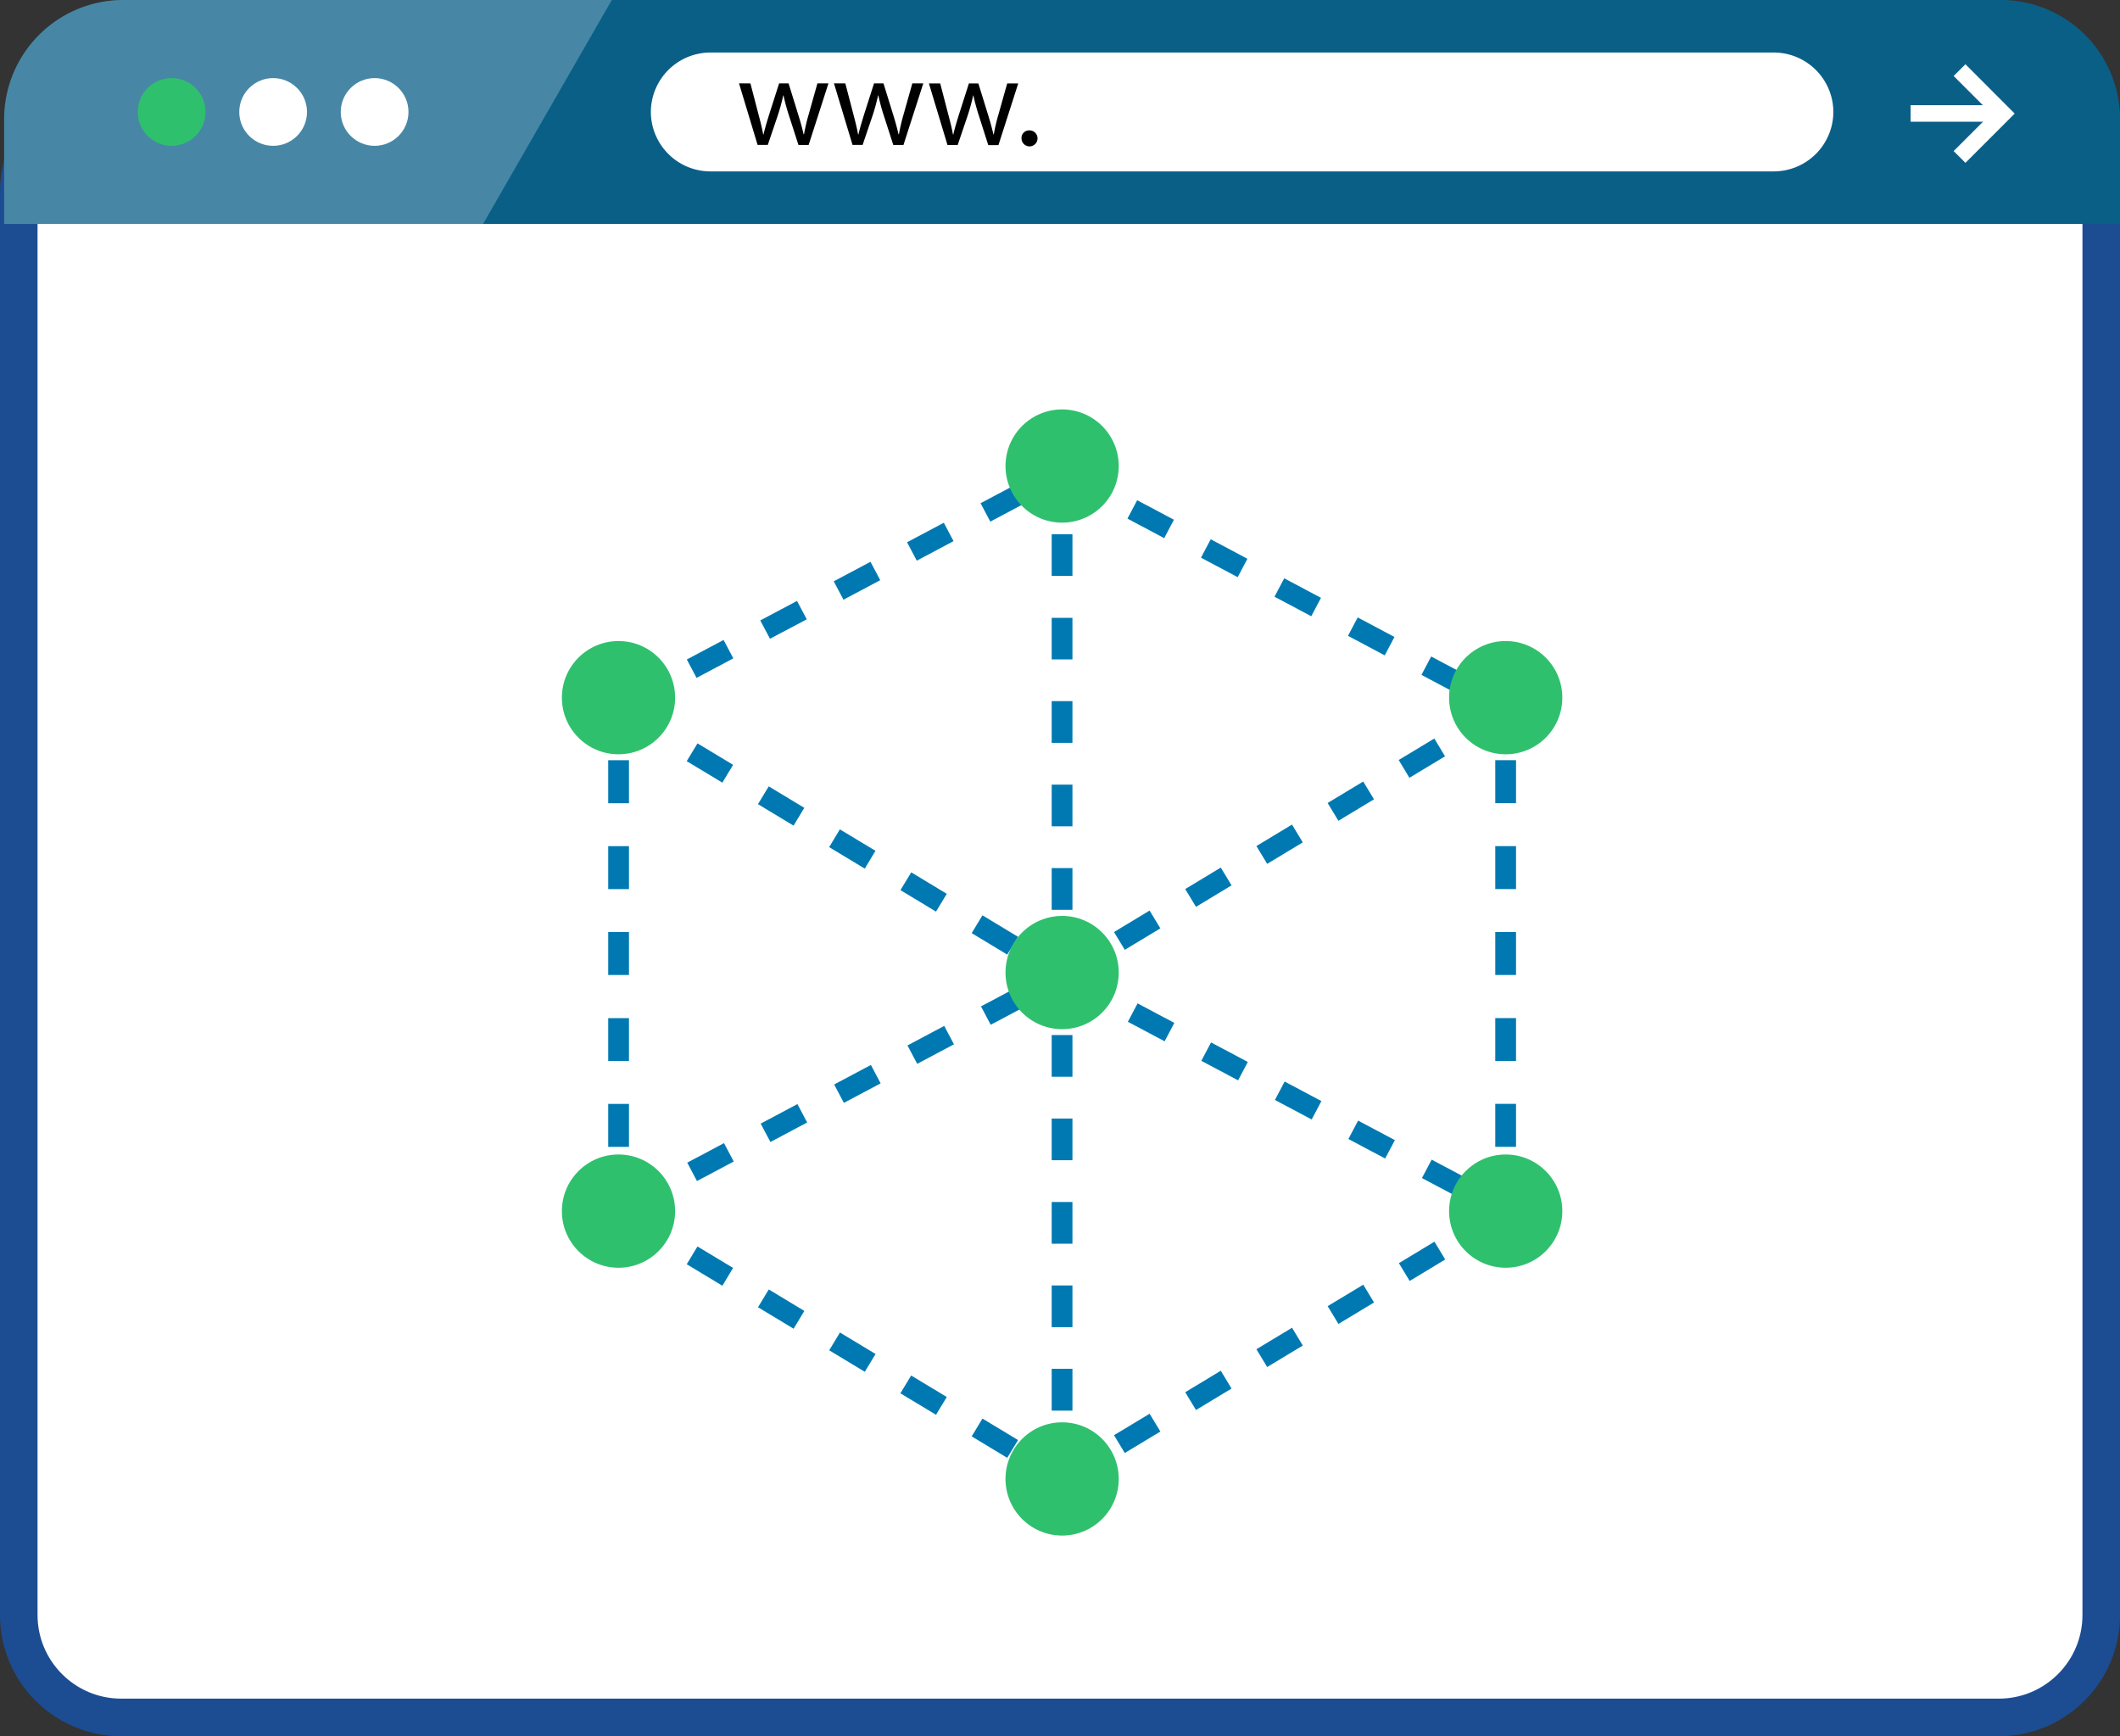 <svg xmlns="http://www.w3.org/2000/svg" width="56.467" height="46.24" viewBox="0 0 56.467 46.24">
  <rect x="0" y="0" width="56.467" height="46.24" fill="#333333" stroke="none"/>
  <g id="Group_22055" data-name="Group 22055" transform="translate(-1264 -838.76)">
    <g id="Path_21575" data-name="Path 21575" transform="translate(1264 840.633)" fill="#fff">
      <path d="M 53.241 43.867 L 3.227 43.867 C 1.723 43.867 0.5 42.644 0.5 41.14 L 0.5 3.227 C 0.5 1.723 1.723 0.5 3.227 0.5 L 53.241 0.5 C 54.744 0.5 55.967 1.723 55.967 3.227 L 55.967 41.14 C 55.967 42.644 54.744 43.867 53.241 43.867 Z" stroke="none"/>
      <path d="M 3.227 1 C 1.999 1 1 1.999 1 3.227 L 1 41.14 C 1 42.368 1.999 43.367 3.227 43.367 L 53.241 43.367 C 54.469 43.367 55.467 42.368 55.467 41.14 L 55.467 3.227 C 55.467 1.999 54.469 1 53.241 1 L 3.227 1 M 3.227 3.814697265625e-06 L 53.241 3.814697265625e-06 C 55.023 3.814697265625e-06 56.467 1.445 56.467 3.227 L 56.467 41.14 C 56.467 42.922 55.023 44.367 53.241 44.367 L 3.227 44.367 C 1.445 44.367 3.814697265625e-06 42.922 3.814697265625e-06 41.14 L 3.814697265625e-06 3.227 C 3.814697265625e-06 1.445 1.445 3.814697265625e-06 3.227 3.814697265625e-06 Z" stroke="none" fill="#1c4d92"/>
    </g>
    <path id="Path_21563" data-name="Path 21563" d="M53.193,44.88a3.175,3.175,0,0,1,3.165,3.165v2.8H0v-2.8A3.175,3.175,0,0,1,3.165,44.88Z" transform="translate(1264.11 793.88)" fill="#0a5f87"/>
    <g id="Group_22037" data-name="Group 22037" transform="translate(1264.11 838.76)" opacity="0.25">
      <path id="Path_21548" data-name="Path 21548" d="M3.165,44.88A3.175,3.175,0,0,0,0,48.045v2.8H12.756l3.429-5.965Z" transform="translate(0 -44.88)" fill="#fff"/>
    </g>
    <ellipse id="Ellipse_1863" data-name="Ellipse 1863" cx="0.902" cy="0.902" rx="0.902" ry="0.902" transform="translate(1267.669 840.84)" fill="#2fc06e"/>
    <ellipse id="Ellipse_1864" data-name="Ellipse 1864" cx="0.902" cy="0.902" rx="0.902" ry="0.902" transform="translate(1270.373 840.84)" fill="#fff"/>
    <ellipse id="Ellipse_1865" data-name="Ellipse 1865" cx="0.902" cy="0.902" rx="0.902" ry="0.902" transform="translate(1273.076 840.84)" fill="#fff"/>
    <g id="Group_22039" data-name="Group 22039" transform="translate(1280.344 851.024)">
      <rect id="Rectangle_6479" data-name="Rectangle 6479" width="0.553" height="0.553" transform="translate(11.668 0.301)" fill="#0079b2"/>
      <path id="Path_21558" data-name="Path 21558" d="M254.041,197.515h-.553V196.4h.553Zm0-2.223h-.553v-1.111h.553Zm0-2.223h-.553v-1.111h.553Zm0-2.223h-.553v-1.111h.553Zm0-2.223h-.553v-1.111h.553Zm0-2.224h-.553v-1.111h.553Zm0-2.223h-.553v-1.111h.553Zm0-2.223h-.553v-1.111h.553Zm0-2.223h-.553v-1.111h.553Zm0-2.223h-.553V176.4h.553Zm0-2.223h-.553v-1.111h.553Z" transform="translate(-241.82 -172.209)" fill="#0079b2"/>
      <rect id="Rectangle_6480" data-name="Rectangle 6480" width="0.553" height="0.553" transform="translate(11.668 26.417)" fill="#0079b2"/>
      <rect id="Rectangle_6481" data-name="Rectangle 6481" width="0.553" height="0.553" transform="translate(23.483 6.286)" fill="#0079b2"/>
      <path id="Path_21559" data-name="Path 21559" d="M361.385,239.129h-.553v-1.145h.553Zm0-2.288h-.553V235.7h.553Zm0-2.289h-.553v-1.145h.553Zm0-2.288h-.553V231.12h.553Zm0-2.288h-.553v-1.145h.553Z" transform="translate(-337.349 -220.849)" fill="#0079b2"/>
      <rect id="Rectangle_6482" data-name="Rectangle 6482" width="0.553" height="0.553" transform="translate(23.483 19.426)" fill="#0079b2"/>
      <path id="Path_21560" data-name="Path 21560" d="M159.432,170.346l-.512-.31.287-.474.225.136.437-.264.287.474Zm-1.46-.882-.947-.572.287-.474.948.572Zm3.131-.127-.287-.474.948-.572.287.474Zm-5.028-1.018-.947-.572.287-.474.947.572Zm6.925-.127-.287-.474.947-.572.287.474Zm-8.822-1.018-.949-.572.285-.474.949.572Zm10.718-.127-.287-.474.948-.572.287.474Zm-12.615-1.018-.948-.572.287-.474.947.572Zm14.512-.129-.287-.474.948-.572.287.474Zm-16.409-1.016-.949-.572.287-.474.949.572Zm18.3-.129-.285-.474.949-.572.285.474Zm-20.2-1.016-.948-.572.12-.2-.173-.326.979-.52.259.49-.546.291.6.361Zm22.1-.129-.287-.474.8-.486.042.069.083-.155.581.308Zm-.6-1.076-.979-.52.259-.49.979.52Zm-20.287-.44-.259-.49.979-.52.259.49Zm18.33-.6-.979-.52.259-.49.979.52Zm-16.374-.442-.259-.488.979-.52.259.49Zm14.417-.6-.979-.52.259-.49.979.52Zm-12.46-.44-.259-.49.979-.52.259.49Zm10.5-.6-.977-.52.259-.49.977.52Zm-8.547-.44-.259-.49.979-.52.259.49Zm6.59-.6-.979-.52.259-.49.979.52Zm-4.632-.44-.259-.49.979-.52.259.49Zm2.675-.6-.9-.479.083-.155-.157-.294.2-.109,1.036.549Z" transform="translate(-147.488 -156.304)" fill="#0079b2"/>
      <path id="Path_21561" data-name="Path 21561" d="M159.432,292.12l-.512-.31.285-.474.227.137.437-.262.285.474Zm-1.46-.881-.947-.572.287-.474.948.572Zm3.131-.129-.287-.474.948-.572.287.474Zm-5.028-1.018-.949-.572.287-.474.949.572Zm6.925-.127-.287-.474.947-.572.287.474Zm-8.822-1.018-.948-.572.287-.474.948.572Zm10.718-.127-.287-.474.949-.572.287.474ZM152.282,287.8l-.948-.572.287-.474.947.572Zm14.512-.127-.287-.474.948-.572.287.474Zm-16.409-1.018-.949-.572.285-.474.949.572Zm18.306-.127-.287-.474.947-.572.287.474Zm-20.2-1.018-.948-.572.12-.2-.173-.324.979-.52.259.49-.546.291.6.361Zm22.1-.127-.287-.474.8-.486.042.069.083-.155.581.308Zm-.594-1.076-.979-.52.259-.49.979.52Zm-20.289-.44-.259-.49.979-.52.259.49Zm18.33-.6-.979-.52.259-.49.979.52Zm-16.374-.44-.259-.49.979-.52.259.49Zm14.417-.6-.979-.52.259-.49.979.52Zm-12.46-.442-.259-.49.979-.52.259.49Zm10.5-.6-.979-.52.259-.49.979.52Zm-8.547-.44-.259-.49.979-.52.259.49Zm6.59-.6-.979-.52.259-.49.979.52Zm-4.632-.44-.259-.49.979-.52.259.49Zm2.675-.6-.9-.479.083-.155-.157-.294.2-.109,1.036.549Z" transform="translate(-147.488 -264.676)" fill="#0079b2"/>
    </g>
    <g id="Group_22040" data-name="Group 22040" transform="translate(1302.597 855.833)">
      <ellipse id="Ellipse_1856" data-name="Ellipse 1856" cx="1.508" cy="1.508" rx="1.508" ry="1.508" fill="#2fc06e"/>
      <ellipse id="Ellipse_1857" data-name="Ellipse 1857" cx="1.508" cy="1.508" rx="1.508" ry="1.508" transform="translate(0 13.675)" fill="#2fc06e"/>
    </g>
    <g id="Group_22041" data-name="Group 22041" transform="translate(1280.197 857.31)">
      <rect id="Rectangle_6483" data-name="Rectangle 6483" width="0.553" height="0.553" fill="#0079b2"/>
      <path id="Path_21562" data-name="Path 21562" d="M146.7,239.129h-.553v-1.145h.553Zm0-2.288h-.553V235.7h.553Zm0-2.289h-.553v-1.145h.553Zm0-2.288h-.553V231.12h.553Zm0-2.288h-.553v-1.145h.553Z" transform="translate(-146.144 -227.134)" fill="#0079b2"/>
      <rect id="Rectangle_6484" data-name="Rectangle 6484" width="0.553" height="0.553" transform="translate(0 13.14)" fill="#0079b2"/>
    </g>
    <g id="Group_22042" data-name="Group 22042" transform="translate(1278.966 849.443)">
      <ellipse id="Ellipse_1858" data-name="Ellipse 1858" cx="1.508" cy="1.508" rx="1.508" ry="1.508" transform="translate(0 6.39)" fill="#2fc06e"/>
      <ellipse id="Ellipse_1859" data-name="Ellipse 1859" cx="1.508" cy="1.508" rx="1.508" ry="1.508" transform="translate(0 20.065)" fill="#2fc06e"/>
      <ellipse id="Ellipse_1860" data-name="Ellipse 1860" cx="1.508" cy="1.508" rx="1.508" ry="1.508" transform="translate(11.816 13.711)" fill="#2fc06e"/>
      <ellipse id="Ellipse_1861" data-name="Ellipse 1861" cx="1.508" cy="1.508" rx="1.508" ry="1.508" transform="translate(11.594 2.976) rotate(-80.783)" fill="#2fc06e"/>
      <ellipse id="Ellipse_1862" data-name="Ellipse 1862" cx="1.508" cy="1.508" rx="1.508" ry="1.508" transform="translate(11.816 27.198)" fill="#2fc06e"/>
    </g>
    <path id="Path_21569" data-name="Path 21569" d="M186.409,60.751h-28.33a1.588,1.588,0,0,1-1.583-1.583h0a1.588,1.588,0,0,1,1.583-1.583h28.33a1.588,1.588,0,0,1,1.583,1.583h0A1.589,1.589,0,0,1,186.409,60.751Z" transform="translate(1124.84 782.574)" fill="#fff"/>
    <path id="Path_21570" data-name="Path 21570" d="M178.1,65.072l.217.833c.048.183.092.352.122.523h.011c.037-.167.092-.342.146-.52l.268-.837h.252l.254.821c.062.2.109.368.146.535h.011a5.054,5.054,0,0,1,.125-.532l.232-.824h.294l-.528,1.64h-.271l-.252-.782a5.259,5.259,0,0,1-.146-.539h-.007a5.168,5.168,0,0,1-.148.542l-.264.778h-.271l-.495-1.64Z" transform="translate(1105.888 775.91)"/>
    <path id="Path_21571" data-name="Path 21571" d="M201.089,65.072l.217.833c.048.183.092.352.122.523h.011c.037-.167.092-.342.146-.52l.268-.837h.252l.254.821c.062.2.109.368.146.535h.011a5.058,5.058,0,0,1,.125-.532l.232-.824h.292l-.528,1.64h-.271l-.252-.782a5.263,5.263,0,0,1-.146-.539h-.007a5.165,5.165,0,0,1-.148.542l-.264.778h-.268l-.495-1.64Z" transform="translate(1085.427 775.91)"/>
    <path id="Path_21572" data-name="Path 21572" d="M224.049,65.058l.217.833c.048.183.092.352.122.523h.011c.037-.167.092-.342.146-.52l.268-.837h.252l.254.821c.062.2.109.368.146.535h.011a5.056,5.056,0,0,1,.125-.532l.232-.824h.294L225.6,66.7h-.271l-.25-.784a5.263,5.263,0,0,1-.146-.539h-.007a5.172,5.172,0,0,1-.148.542l-.264.778h-.271l-.495-1.64h.3Z" transform="translate(1064.994 775.925)"/>
    <path id="Path_21573" data-name="Path 21573" d="M246.192,76.645a.2.2,0,0,1,.2-.213.213.213,0,1,1-.2.213Z" transform="translate(1045.017 765.801)"/>
    <g id="Group_22043" data-name="Group 22043" transform="translate(1314.89 840.468)">
      <rect id="Rectangle_6478" data-name="Rectangle 6478" width="2.533" height="0.44" transform="translate(0 1.094)" fill="#fff"/>
      <path id="Path_21556" data-name="Path 21556" d="M472.057,63.029l-.314-.313,1-1-1-1,.314-.313,1.312,1.314Z" transform="translate(-470.597 -60.4)" fill="#fff"/>
    </g>
  </g>
</svg>
